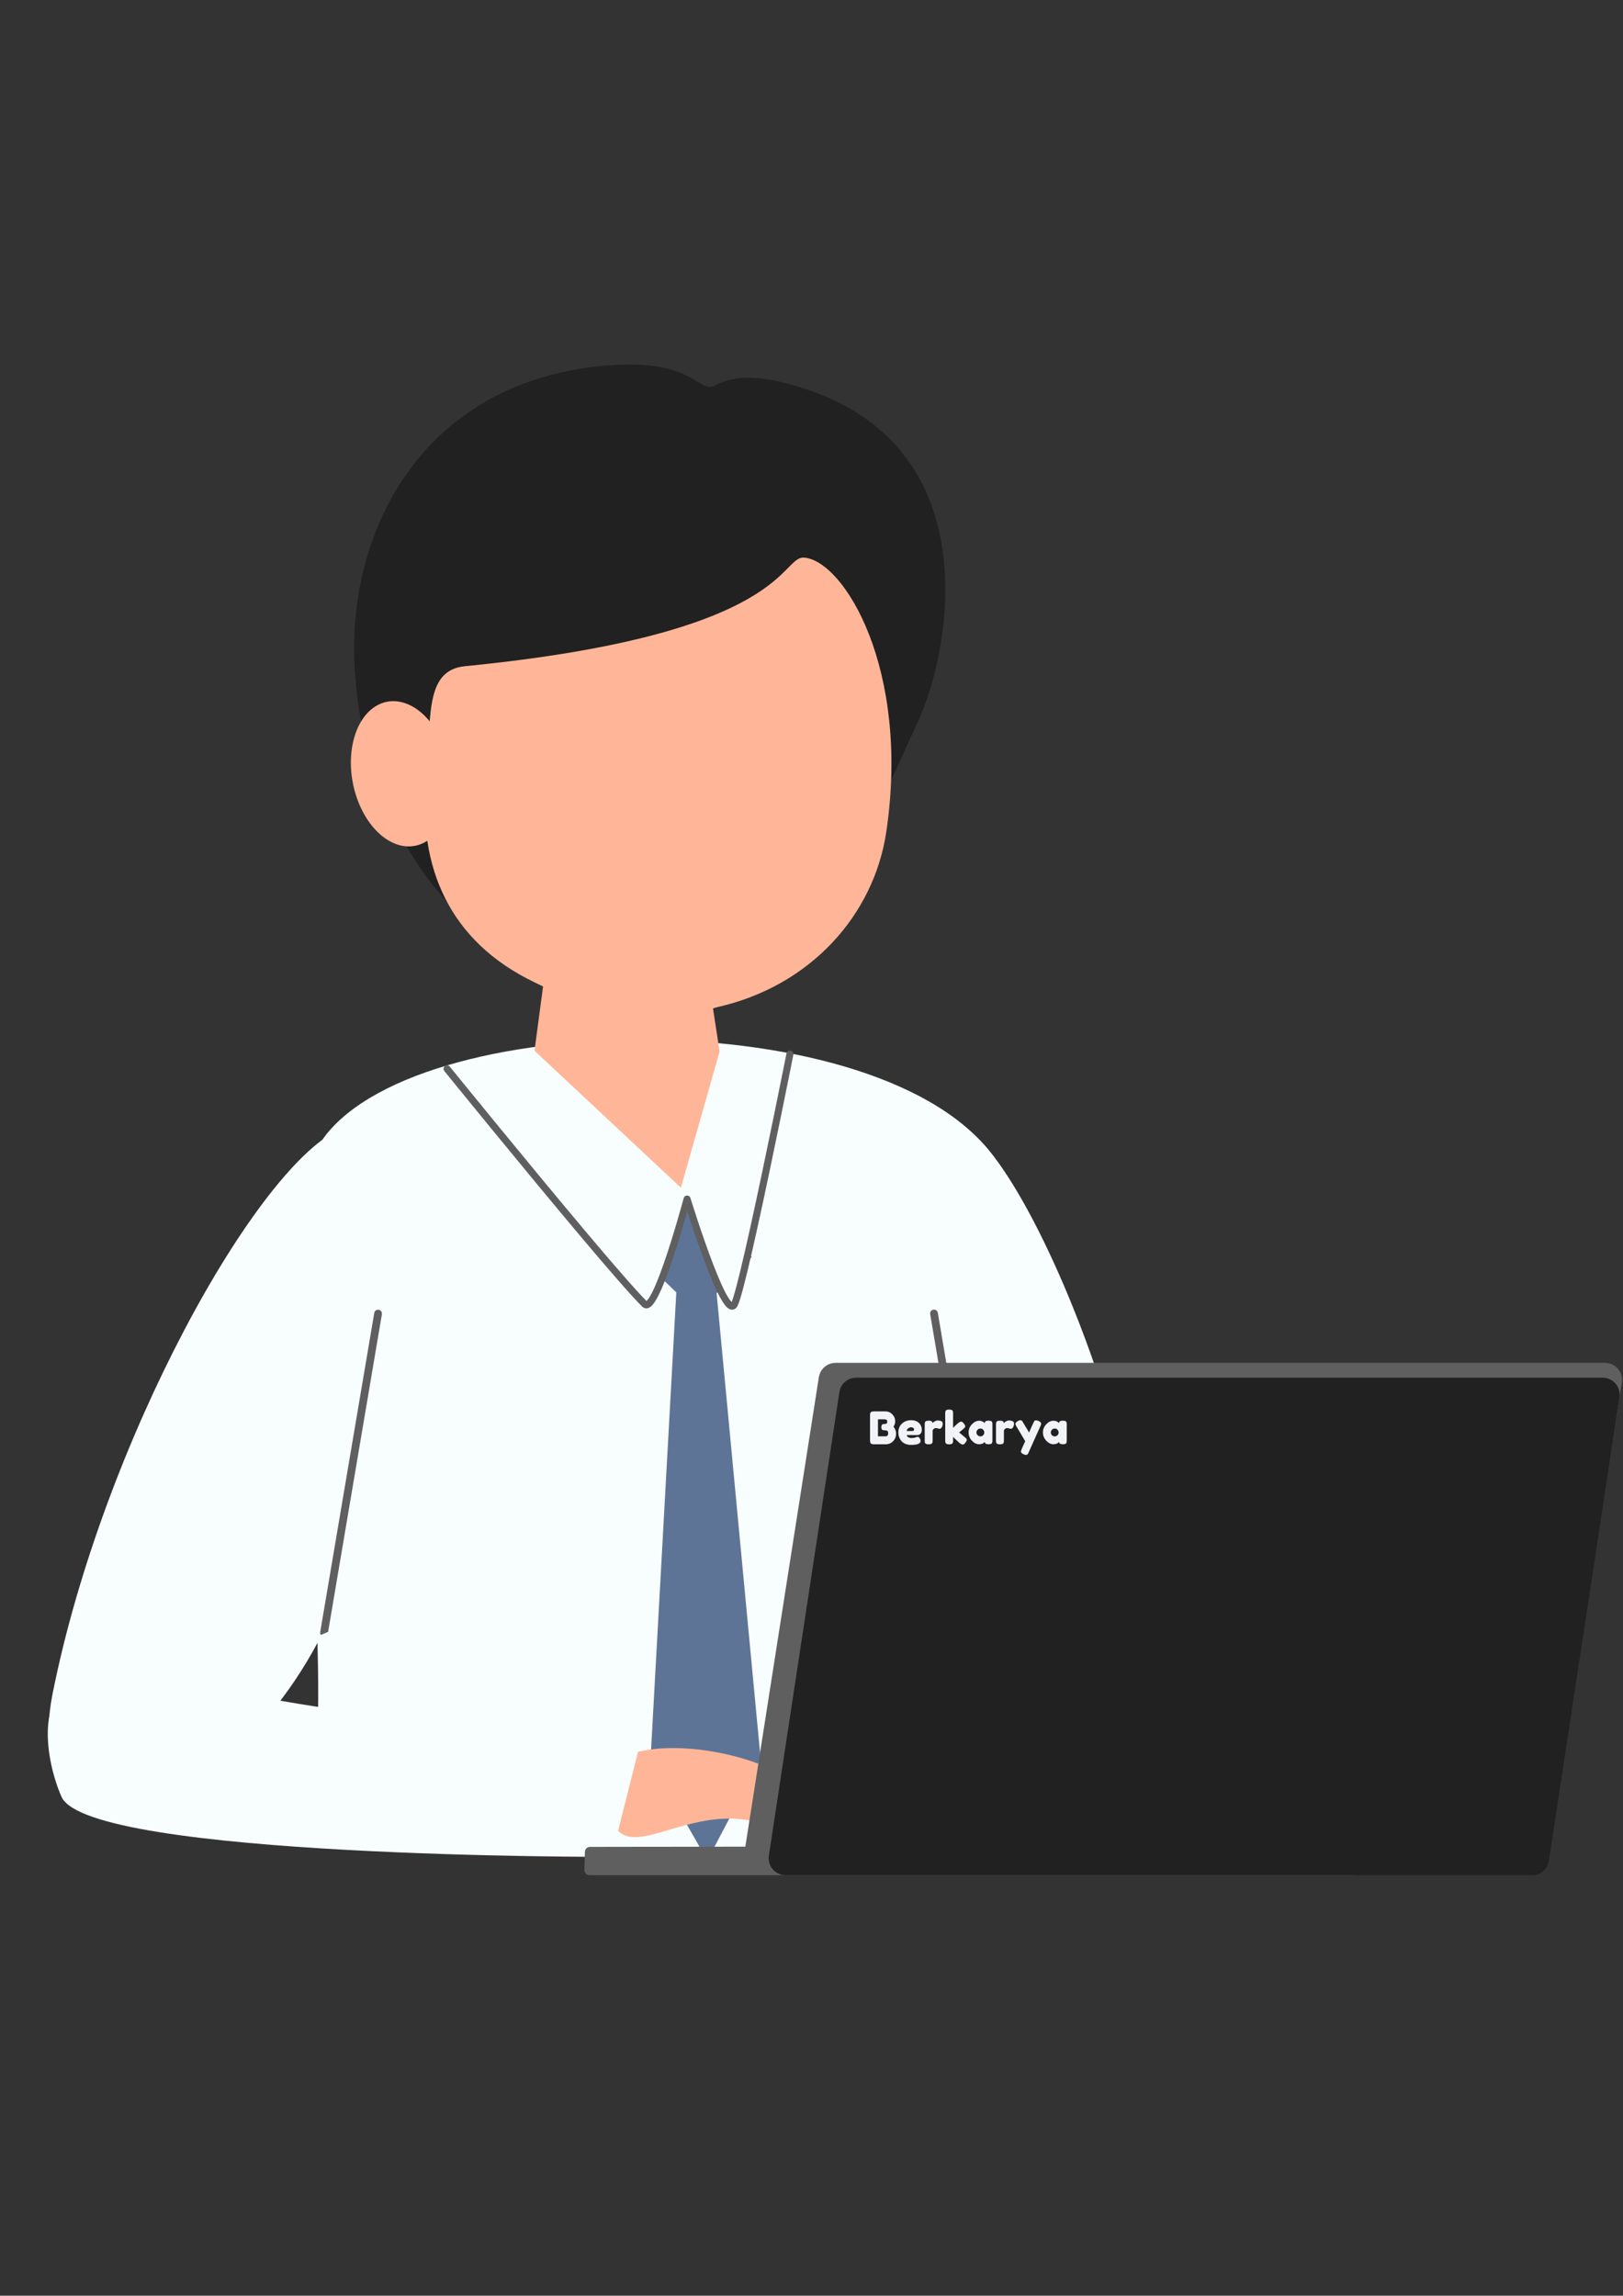 <svg xmlns="http://www.w3.org/2000/svg" xmlns:xlink="http://www.w3.org/1999/xlink" width="1587" zoomAndPan="magnify" viewBox="0 0 1190.25 1683.75" height="2245" preserveAspectRatio="xMidYMid meet" version="1.0"><rect x="0" y="0" width="1190.25" height="1683.75" fill="#333333" stroke="none"/><defs><g/><clipPath id="31abd2128f"><path d="M 545 999 L 1189.5 999 L 1189.5 1365 L 545 1365 Z M 545 999 " clip-rule="nonzero"/></clipPath></defs><path fill="#f8fdfe" d="M 698.406 826.465 C 676.84 833.652 634.723 923.754 671.555 1034.367 C 708.387 1144.98 773.152 1303.777 833.512 1266.48 C 852.992 1254.449 843.453 1123.211 806.621 1012.598 C 769.789 901.984 719.973 819.277 698.406 826.465 Z M 698.406 826.465 " fill-opacity="1" fill-rule="evenodd"/><path fill="#f8fdfe" d="M 718.016 1361.914 L 234.617 1351.051 C 234.617 1351.051 232.66 1282.914 233.164 1260.523 C 236.27 1121.598 202.434 881.023 237.875 833.867 C 311.289 736.164 661.355 734.562 733.801 856.055 C 748.602 880.859 718.016 1361.914 718.016 1361.914 Z M 718.016 1361.914 " fill-opacity="1" fill-rule="evenodd"/><path fill="#f8fdfe" d="M 250.953 827.316 C 294.629 808.992 309.078 989.699 258.48 1144.488 C 193.031 1344.699 12.207 1374.879 38.461 1242.762 C 75.25 1057.668 188.871 853.363 250.953 827.316 Z M 250.953 827.316 " fill-opacity="1" fill-rule="evenodd"/><path fill="#5d7497" d="M 495.977 947.887 L 470.508 923.297 L 510.199 882.164 L 551.312 921.867 L 525.539 948.578 L 557.824 1290.047 L 518.73 1364.461 L 477.02 1291.477 Z M 495.977 947.887 " fill-opacity="1" fill-rule="evenodd"/><path fill="#f8fdfe" d="M 571.352 773.094 C 571.352 773.094 552.188 937.406 540.938 955.133 C 529.695 972.848 503.875 879.41 503.875 879.41 C 503.875 879.41 481.074 964.609 472.785 956.492 C 448.414 932.598 351.91 779.961 351.91 779.961 " fill-opacity="1" fill-rule="evenodd"/><path fill="#5f5f5f" d="M 536.602 954.934 C 536.129 954.469 535.441 953.738 534.934 953 C 531.562 948.145 527.441 938.699 523.352 928.184 C 514.688 905.848 506.34 878.66 506.34 878.66 C 506 877.562 504.98 876.824 503.832 876.844 C 502.684 876.855 501.688 877.641 501.398 878.746 C 501.398 878.746 494.215 905.582 486.457 927.645 C 482.797 938.027 479.051 947.336 475.855 952.125 C 475.316 952.941 474.543 953.75 474.109 954.18 C 466.273 946.387 449.551 927.035 430.164 904.023 C 386.66 852.363 329.852 782.293 329.852 782.293 C 328.957 781.199 327.332 781.02 326.227 781.918 C 325.133 782.812 324.953 784.438 325.848 785.531 C 325.848 785.531 382.703 855.648 426.23 907.332 C 446.168 931.004 463.324 950.82 470.984 958.328 C 471.91 959.234 472.938 959.609 474 959.609 C 475.074 959.609 476.277 959.191 477.504 958.129 C 479.68 956.238 482.355 951.66 485.062 945.48 C 492.117 929.422 500.164 902.168 504.043 888.465 C 508.473 902.266 517.727 930.02 525.441 946.352 C 528.367 952.566 531.188 957.18 533.398 959.078 C 534.68 960.188 535.941 960.594 537 960.574 C 538.117 960.539 539.18 960.109 540.098 959.047 C 540.691 958.34 541.664 956.25 542.715 952.898 C 545.5 944.043 549.953 925.309 554.875 903.141 C 566.934 848.75 581.82 773.59 581.82 773.59 C 582.098 772.199 581.191 770.848 579.797 770.57 C 578.406 770.297 577.047 771.203 576.77 772.594 C 576.77 772.594 561.891 847.676 549.844 902.023 C 544.969 924.004 540.57 942.582 537.809 951.363 C 537.309 952.953 536.922 954.172 536.602 954.934 Z M 536.602 954.934 " fill-opacity="1" fill-rule="evenodd"/><path fill="#ffb698" d="M 527.746 771.254 L 499.328 871.082 L 391.977 770.645 L 411.324 625.754 L 505.375 625.754 Z M 527.746 771.254 " fill-opacity="1" fill-rule="evenodd"/><path fill="#5f5f5f" d="M 274.469 962.941 L 234.828 1197.055 C 234.703 1197.793 234.875 1198.539 235.293 1199.148 L 240.621 1196.863 C 240.621 1196.863 280.07 963.891 280.07 963.891 C 280.336 962.348 279.297 960.879 277.754 960.613 C 276.199 960.352 274.734 961.395 274.469 962.941 Z M 274.469 962.941 " fill-opacity="1" fill-rule="evenodd"/><path fill="#5f5f5f" d="M 687.766 962.887 L 727.406 1196.996 C 727.531 1197.734 727.359 1198.48 726.941 1199.09 L 721.613 1196.805 C 721.613 1196.805 682.164 963.836 682.164 963.836 C 681.898 962.289 682.938 960.82 684.48 960.559 C 686.035 960.297 687.5 961.34 687.766 962.887 Z M 687.766 962.887 " fill-opacity="1" fill-rule="evenodd"/><path fill="#212121" d="M 519.723 283.785 C 526.305 285.016 535.52 267.023 590.766 285.289 C 727.641 330.535 695.176 481.574 673.789 527.855 C 623.602 636.5 583.875 750.105 464.457 734.078 C 345.027 718.055 265.797 613.418 259.965 486.641 C 255.367 386.531 311.867 279.508 443.918 268.184 C 500.332 263.344 509.168 281.809 519.723 283.785 Z M 519.723 283.785 " fill-opacity="1" fill-rule="evenodd"/><path fill="#ffb698" d="M 391.879 720.414 C 436.688 741.965 456.641 754.449 471.738 756.973 C 480.707 758.477 517.809 740.52 526.27 738.609 C 594.02 723.324 641 671.383 650.035 609.715 C 667.496 490.707 619.152 411.824 590.035 408.992 C 571.809 407.223 580.418 465.047 340.996 488.617 C 310.531 491.617 316.66 527.816 312.508 571.156 C 306.289 636.004 329.52 690.43 391.879 720.414 Z M 391.879 720.414 " fill-opacity="1" fill-rule="evenodd"/><path fill="#ffb698" d="M 329.191 559.691 C 329.547 561.414 329.852 563.148 330.094 564.891 C 330.336 566.633 330.523 568.375 330.648 570.117 C 330.777 571.859 330.844 573.594 330.855 575.32 C 330.863 577.047 330.812 578.754 330.703 580.445 C 330.598 582.137 330.43 583.805 330.203 585.449 C 329.977 587.09 329.691 588.699 329.352 590.277 C 329.012 591.855 328.613 593.391 328.164 594.887 C 327.711 596.387 327.203 597.832 326.645 599.234 C 326.086 600.637 325.477 601.984 324.812 603.277 C 324.152 604.57 323.441 605.801 322.688 606.973 C 321.93 608.145 321.129 609.25 320.285 610.289 C 319.438 611.328 318.555 612.297 317.629 613.195 C 316.703 614.094 315.742 614.914 314.746 615.66 C 313.75 616.406 312.723 617.074 311.664 617.66 C 310.609 618.25 309.523 618.758 308.414 619.18 C 307.309 619.605 306.176 619.945 305.027 620.199 C 303.879 620.457 302.715 620.629 301.535 620.715 C 300.355 620.801 299.168 620.801 297.969 620.715 C 296.77 620.629 295.57 620.461 294.367 620.203 C 293.164 619.949 291.961 619.609 290.762 619.188 C 289.562 618.762 288.371 618.258 287.188 617.672 C 286.004 617.082 284.836 616.418 283.68 615.672 C 282.527 614.926 281.391 614.105 280.273 613.207 C 279.16 612.312 278.066 611.344 277 610.305 C 275.934 609.266 274.898 608.164 273.891 606.992 C 272.887 605.82 271.914 604.59 270.977 603.297 C 270.039 602.004 269.145 600.656 268.285 599.258 C 267.426 597.855 266.613 596.406 265.84 594.91 C 265.07 593.414 264.348 591.879 263.672 590.301 C 262.992 588.727 262.367 587.117 261.793 585.473 C 261.215 583.832 260.695 582.164 260.223 580.473 C 259.754 578.781 259.34 577.07 258.984 575.348 C 258.625 573.621 258.324 571.887 258.078 570.145 C 257.836 568.402 257.648 566.66 257.523 564.918 C 257.395 563.176 257.328 561.441 257.316 559.715 C 257.309 557.992 257.359 556.281 257.469 554.59 C 257.578 552.898 257.746 551.23 257.969 549.586 C 258.195 547.945 258.48 546.336 258.82 544.758 C 259.16 543.18 259.559 541.645 260.012 540.148 C 260.461 538.652 260.969 537.203 261.527 535.801 C 262.086 534.398 262.699 533.051 263.359 531.758 C 264.02 530.469 264.73 529.234 265.488 528.062 C 266.242 526.891 267.043 525.785 267.891 524.746 C 268.734 523.707 269.621 522.738 270.543 521.84 C 271.469 520.945 272.43 520.121 273.426 519.375 C 274.422 518.629 275.449 517.961 276.508 517.375 C 277.566 516.785 278.648 516.281 279.758 515.855 C 280.867 515.434 281.996 515.09 283.145 514.836 C 284.297 514.578 285.461 514.406 286.641 514.32 C 287.816 514.234 289.008 514.234 290.203 514.32 C 291.402 514.406 292.602 514.574 293.805 514.832 C 295.012 515.086 296.211 515.426 297.41 515.848 C 298.609 516.273 299.801 516.777 300.984 517.367 C 302.168 517.953 303.336 518.617 304.492 519.363 C 305.648 520.109 306.781 520.93 307.898 521.828 C 309.016 522.723 310.105 523.691 311.172 524.73 C 312.238 525.77 313.273 526.875 314.281 528.043 C 315.289 529.215 316.258 530.445 317.195 531.738 C 318.133 533.031 319.031 534.379 319.887 535.777 C 320.746 537.18 321.559 538.629 322.332 540.125 C 323.102 541.621 323.824 543.156 324.504 544.734 C 325.18 546.309 325.805 547.918 326.383 549.562 C 326.957 551.203 327.48 552.871 327.949 554.562 C 328.418 556.254 328.832 557.965 329.191 559.691 Z M 329.191 559.691 " fill-opacity="1" fill-rule="nonzero"/><path fill="#ffb698" d="M 644.574 1359.754 C 645.562 1357.781 598.113 1306.02 547.129 1290.461 C 496.145 1274.906 446.121 1282.066 445.543 1303.32 C 442.945 1399.168 505.898 1302.234 576.559 1345.727 C 596.316 1357.891 641.195 1366.484 644.574 1359.754 Z M 644.574 1359.754 " fill-opacity="1" fill-rule="evenodd"/><path fill="#f8fdfe" d="M 45.117 1317.871 C 31.859 1288.18 6.359 1180.969 164.656 1238.18 C 206.527 1253.312 468.672 1281.77 468.672 1281.77 L 448.445 1361.898 C 448.445 1361.898 65.242 1362.93 45.117 1317.871 Z M 45.117 1317.871 " fill-opacity="1" fill-rule="evenodd"/><path fill="#5f5f5f" d="M 993.844 1375.324 C 993.844 1375.324 481.828 1375.324 432.293 1375.324 C 431.281 1375.324 430.32 1374.918 429.613 1374.195 C 428.91 1373.473 428.531 1372.492 428.559 1371.484 C 428.668 1367.688 428.82 1361.926 428.93 1358.203 C 428.98 1356.184 430.633 1354.574 432.656 1354.57 C 483.375 1354.484 1048.652 1353.566 1048.652 1353.566 Z M 993.844 1375.324 " fill-opacity="1" fill-rule="evenodd"/><g clip-path="url(#31abd2128f)"><path fill="#5f5f5f" d="M 1134.508 1364.457 L 545.035 1364.457 C 545.035 1364.457 591.156 1069.938 600.523 1010.094 C 601.48 1004.035 606.699 999.559 612.836 999.559 L 1177.094 999.559 C 1180.734 999.559 1184.191 1001.152 1186.559 1003.922 C 1188.926 1006.688 1189.961 1010.355 1189.398 1013.945 C 1178.809 1081.566 1134.508 1364.457 1134.508 1364.457 Z M 1134.508 1364.457 " fill-opacity="1" fill-rule="evenodd"/></g><path fill="#212121" d="M 1135.91 1364.746 C 1134.988 1370.832 1129.762 1375.332 1123.602 1375.332 L 576.164 1375.332 C 572.535 1375.332 569.082 1373.75 566.715 1370.992 C 564.348 1368.242 563.305 1364.59 563.852 1361 C 572.934 1301.289 607.668 1073.02 615.578 1021.023 C 616.5 1014.938 621.73 1010.438 627.891 1010.438 C 698.258 1010.438 1094.27 1010.438 1175.324 1010.438 C 1178.957 1010.438 1182.406 1012.023 1184.766 1014.781 C 1187.133 1017.531 1188.184 1021.184 1187.637 1024.773 C 1178.555 1084.484 1143.824 1312.75 1135.91 1364.746 Z M 1135.91 1364.746 " fill-opacity="1" fill-rule="evenodd"/><g fill="#f1f3f6" fill-opacity="1"><g transform="translate(636.736, 1059.319)"><g><path d="M 18.5 -12.938 C 19.789 -11.395 20.438 -9.672 20.438 -7.766 C 20.395 -5.566 19.645 -3.727 18.188 -2.25 C 16.727 -0.77 14.953 -0.031 12.859 -0.031 L 4.219 -0.031 C 2.676 -0.031 1.773 -0.445 1.516 -1.281 C 1.379 -1.656 1.312 -2.227 1.312 -3 L 1.312 -21.25 C 1.312 -21.781 1.328 -22.164 1.359 -22.406 C 1.398 -22.645 1.504 -22.93 1.672 -23.266 C 1.984 -23.859 2.844 -24.156 4.25 -24.156 L 12.531 -24.156 C 14.551 -24.156 16.242 -23.453 17.609 -22.047 C 19.035 -20.617 19.75 -18.906 19.75 -16.906 C 19.75 -15.457 19.332 -14.133 18.5 -12.938 Z M 14.609 -8.094 C 14.609 -8.625 14.547 -9.039 14.422 -9.344 C 14.305 -9.656 14.109 -9.875 13.828 -10 C 13.379 -10.176 12.758 -10.266 11.969 -10.266 C 11.188 -10.266 10.598 -10.414 10.203 -10.719 C 9.805 -11.031 9.609 -11.66 9.609 -12.609 C 9.609 -13.566 9.812 -14.195 10.219 -14.5 C 10.625 -14.812 11.297 -14.969 12.234 -14.969 C 13.117 -14.969 13.648 -15.195 13.828 -15.656 C 13.891 -15.906 13.922 -16.301 13.922 -16.844 C 13.922 -17.395 13.738 -17.781 13.375 -18 C 13.008 -18.219 12.469 -18.328 11.75 -18.328 L 7.141 -18.328 L 7.141 -5.859 L 12.531 -5.859 C 13.914 -5.859 14.609 -6.602 14.609 -8.094 Z M 14.609 -8.094 "/></g></g></g><g fill="#f1f3f6" fill-opacity="1"><g transform="translate(657.989, 1059.319)"><g><path d="M 18.031 -10.734 C 18.031 -9.391 17.695 -8.395 17.031 -7.75 C 16.363 -7.102 15.625 -6.781 14.812 -6.781 L 7.016 -6.781 C 7.016 -6.164 7.375 -5.648 8.094 -5.234 C 8.82 -4.816 9.547 -4.609 10.266 -4.609 C 11.535 -4.609 12.535 -4.738 13.266 -5 L 13.625 -5.141 C 14.145 -5.379 14.582 -5.5 14.938 -5.5 C 15.645 -5.5 16.25 -5.004 16.75 -4.016 C 17.031 -3.422 17.172 -2.914 17.172 -2.5 C 17.172 -0.551 14.836 0.422 10.172 0.422 C 8.547 0.422 7.102 0.145 5.844 -0.406 C 4.582 -0.969 3.598 -1.707 2.891 -2.625 C 1.516 -4.406 0.828 -6.395 0.828 -8.594 C 0.828 -11.352 1.719 -13.562 3.5 -15.219 C 5.289 -16.875 7.523 -17.703 10.203 -17.703 C 13.254 -17.703 15.488 -16.629 16.906 -14.484 C 17.656 -13.336 18.031 -12.086 18.031 -10.734 Z M 11.094 -9.766 C 11.926 -9.766 12.344 -10.117 12.344 -10.828 C 12.344 -11.328 12.148 -11.727 11.766 -12.031 C 11.379 -12.344 10.828 -12.5 10.109 -12.5 C 9.398 -12.5 8.691 -12.207 7.984 -11.625 C 7.285 -11.051 6.938 -10.43 6.938 -9.766 Z M 11.094 -9.766 "/></g></g></g><g fill="#f1f3f6" fill-opacity="1"><g transform="translate(676.84, 1059.319)"><g><path d="M 13.094 -17.141 C 13.508 -17.016 13.852 -16.789 14.125 -16.469 C 14.406 -16.156 14.547 -15.645 14.547 -14.938 C 14.547 -14.238 14.336 -13.473 13.922 -12.641 C 13.504 -11.805 12.898 -11.391 12.109 -11.391 C 11.711 -11.391 11.332 -11.473 10.969 -11.641 C 10.613 -11.816 10.141 -11.906 9.547 -11.906 C 8.953 -11.906 8.395 -11.695 7.875 -11.281 C 7.363 -10.863 7.109 -10.359 7.109 -9.766 L 7.109 -2.859 C 7.109 -2.359 7.094 -1.977 7.062 -1.719 C 7.031 -1.469 6.926 -1.18 6.75 -0.859 C 6.414 -0.285 5.555 0 4.172 0 C 3.117 0 2.363 -0.188 1.906 -0.562 C 1.551 -0.863 1.352 -1.332 1.312 -1.969 C 1.312 -2.188 1.312 -2.504 1.312 -2.922 L 1.312 -14.484 C 1.312 -14.984 1.328 -15.359 1.359 -15.609 C 1.398 -15.867 1.492 -16.148 1.641 -16.453 C 1.953 -17.047 2.812 -17.344 4.219 -17.344 C 5.531 -17.344 6.352 -17.086 6.688 -16.578 C 6.926 -16.234 7.047 -15.875 7.047 -15.5 C 7.148 -15.656 7.305 -15.844 7.516 -16.062 C 7.723 -16.281 8.164 -16.57 8.844 -16.938 C 9.531 -17.312 10.129 -17.5 10.641 -17.5 C 11.16 -17.5 11.594 -17.473 11.938 -17.422 C 12.289 -17.367 12.676 -17.273 13.094 -17.141 Z M 13.094 -17.141 "/></g></g></g><g fill="#f1f3f6" fill-opacity="1"><g transform="translate(691.875, 1059.319)"><g><path d="M 11.516 -8.688 L 15.891 -5.062 C 16.441 -4.602 16.785 -4.254 16.922 -4.016 C 17.066 -3.773 17.141 -3.547 17.141 -3.328 C 17.141 -2.797 16.801 -2.082 16.125 -1.188 C 15.375 -0.258 14.719 0.203 14.156 0.203 C 13.664 0.203 12.992 -0.113 12.141 -0.75 L 11.812 -0.984 C 11.312 -1.398 10.531 -2.129 9.469 -3.172 C 8.414 -4.211 7.617 -4.953 7.078 -5.391 L 7.078 -2.859 C 7.078 -2.359 7.055 -1.977 7.016 -1.719 C 6.984 -1.469 6.883 -1.18 6.719 -0.859 C 6.426 -0.285 5.578 0 4.172 0 C 2.797 0 1.953 -0.297 1.641 -0.891 C 1.492 -1.211 1.398 -1.5 1.359 -1.75 C 1.328 -2.008 1.312 -2.391 1.312 -2.891 L 1.312 -22.609 C 1.312 -23.109 1.328 -23.484 1.359 -23.734 C 1.398 -23.992 1.492 -24.285 1.641 -24.609 C 1.953 -25.203 2.812 -25.5 4.219 -25.5 C 5.27 -25.5 6.016 -25.312 6.453 -24.938 C 6.828 -24.633 7.023 -24.156 7.047 -23.5 C 7.066 -23.301 7.078 -22.992 7.078 -22.578 L 7.078 -12.141 C 7.473 -12.473 8.066 -13.031 8.859 -13.812 C 9.66 -14.602 10.258 -15.164 10.656 -15.5 L 11.062 -15.766 C 11.82 -16.359 12.477 -16.656 13.031 -16.656 C 13.582 -16.656 14.211 -16.207 14.922 -15.312 C 15.641 -14.426 16 -13.727 16 -13.219 C 16 -12.719 15.594 -12.129 14.781 -11.453 Z M 11.516 -8.688 "/></g></g></g><g fill="#f1f3f6" fill-opacity="1"><g transform="translate(709.509, 1059.319)"><g><path d="M 12.562 -15.5 C 12.695 -16.727 13.566 -17.344 15.172 -17.344 C 16.023 -17.344 16.66 -17.273 17.078 -17.141 C 17.492 -17.016 17.785 -16.785 17.953 -16.453 C 18.117 -16.117 18.219 -15.828 18.25 -15.578 C 18.281 -15.328 18.297 -14.953 18.297 -14.453 L 18.297 -2.922 C 18.297 -2.422 18.281 -2.047 18.25 -1.797 C 18.219 -1.547 18.125 -1.254 17.969 -0.922 C 17.656 -0.348 16.898 -0.062 15.703 -0.062 C 14.516 -0.062 13.719 -0.207 13.312 -0.5 C 12.906 -0.801 12.672 -1.238 12.609 -1.812 C 11.797 -0.645 10.438 -0.062 8.531 -0.062 C 6.633 -0.062 4.875 -0.926 3.25 -2.656 C 1.633 -4.395 0.828 -6.41 0.828 -8.703 C 0.828 -10.992 1.641 -13 3.266 -14.719 C 4.898 -16.445 6.695 -17.312 8.656 -17.312 C 9.395 -17.312 10.07 -17.176 10.688 -16.906 C 11.301 -16.645 11.727 -16.398 11.969 -16.172 C 12.219 -15.941 12.414 -15.719 12.562 -15.5 Z M 6.578 -8.641 C 6.578 -7.922 6.863 -7.27 7.438 -6.688 C 8.008 -6.113 8.703 -5.828 9.516 -5.828 C 10.328 -5.828 11 -6.117 11.531 -6.703 C 12.07 -7.297 12.344 -7.945 12.344 -8.656 C 12.344 -9.375 12.082 -10.039 11.562 -10.656 C 11.051 -11.27 10.359 -11.578 9.484 -11.578 C 8.617 -11.578 7.914 -11.27 7.375 -10.656 C 6.844 -10.039 6.578 -9.367 6.578 -8.641 Z M 6.578 -8.641 "/></g></g></g><g fill="#f1f3f6" fill-opacity="1"><g transform="translate(729.117, 1059.319)"><g><path d="M 13.094 -17.141 C 13.508 -17.016 13.852 -16.789 14.125 -16.469 C 14.406 -16.156 14.547 -15.645 14.547 -14.938 C 14.547 -14.238 14.336 -13.473 13.922 -12.641 C 13.504 -11.805 12.898 -11.391 12.109 -11.391 C 11.711 -11.391 11.332 -11.473 10.969 -11.641 C 10.613 -11.816 10.141 -11.906 9.547 -11.906 C 8.953 -11.906 8.395 -11.695 7.875 -11.281 C 7.363 -10.863 7.109 -10.359 7.109 -9.766 L 7.109 -2.859 C 7.109 -2.359 7.094 -1.977 7.062 -1.719 C 7.031 -1.469 6.926 -1.18 6.75 -0.859 C 6.414 -0.285 5.555 0 4.172 0 C 3.117 0 2.363 -0.188 1.906 -0.562 C 1.551 -0.863 1.352 -1.332 1.312 -1.969 C 1.312 -2.188 1.312 -2.504 1.312 -2.922 L 1.312 -14.484 C 1.312 -14.984 1.328 -15.359 1.359 -15.609 C 1.398 -15.867 1.492 -16.148 1.641 -16.453 C 1.953 -17.047 2.812 -17.344 4.219 -17.344 C 5.531 -17.344 6.352 -17.086 6.688 -16.578 C 6.926 -16.234 7.047 -15.875 7.047 -15.5 C 7.148 -15.656 7.305 -15.844 7.516 -16.062 C 7.723 -16.281 8.164 -16.57 8.844 -16.938 C 9.531 -17.312 10.129 -17.5 10.641 -17.5 C 11.16 -17.5 11.594 -17.473 11.938 -17.422 C 12.289 -17.367 12.676 -17.273 13.094 -17.141 Z M 13.094 -17.141 "/></g></g></g><g fill="#f1f3f6" fill-opacity="1"><g transform="translate(744.152, 1059.319)"><g><path d="M 17.438 -17.141 C 18.727 -16.566 19.375 -15.879 19.375 -15.078 C 19.375 -14.68 19.285 -14.305 19.109 -13.953 C 18.941 -13.598 18.859 -13.41 18.859 -13.391 L 10.234 5.891 C 10.055 6.305 9.906 6.625 9.781 6.844 C 9.664 7.062 9.473 7.27 9.203 7.469 C 8.941 7.664 8.613 7.766 8.219 7.766 C 7.832 7.766 7.254 7.598 6.484 7.266 C 5.191 6.703 4.547 6.023 4.547 5.234 C 4.547 4.703 5.598 2.191 7.703 -2.297 L 1.156 -13.328 C 0.719 -14.047 0.5 -14.582 0.5 -14.938 C 0.5 -15.645 1.086 -16.348 2.266 -17.047 C 3.016 -17.484 3.598 -17.703 4.016 -17.703 C 4.43 -17.703 4.77 -17.613 5.031 -17.438 C 5.289 -17.258 5.484 -17.078 5.609 -16.891 C 5.734 -16.711 6.336 -15.695 7.422 -13.844 C 8.504 -11.988 9.539 -10.258 10.531 -8.656 C 10.633 -9.008 11.223 -10.363 12.297 -12.719 C 13.379 -15.07 13.957 -16.328 14.031 -16.484 C 14.113 -16.641 14.238 -16.828 14.406 -17.047 C 14.695 -17.422 15.098 -17.609 15.609 -17.609 C 16.129 -17.609 16.738 -17.453 17.438 -17.141 Z M 17.438 -17.141 "/></g></g></g><g fill="#f1f3f6" fill-opacity="1"><g transform="translate(764.023, 1059.319)"><g><path d="M 12.562 -15.5 C 12.695 -16.727 13.566 -17.344 15.172 -17.344 C 16.023 -17.344 16.66 -17.273 17.078 -17.141 C 17.492 -17.016 17.785 -16.785 17.953 -16.453 C 18.117 -16.117 18.219 -15.828 18.25 -15.578 C 18.281 -15.328 18.297 -14.953 18.297 -14.453 L 18.297 -2.922 C 18.297 -2.422 18.281 -2.047 18.25 -1.797 C 18.219 -1.547 18.125 -1.254 17.969 -0.922 C 17.656 -0.348 16.898 -0.062 15.703 -0.062 C 14.516 -0.062 13.719 -0.207 13.312 -0.5 C 12.906 -0.801 12.672 -1.238 12.609 -1.812 C 11.797 -0.645 10.438 -0.062 8.531 -0.062 C 6.633 -0.062 4.875 -0.926 3.25 -2.656 C 1.633 -4.395 0.828 -6.41 0.828 -8.703 C 0.828 -10.992 1.641 -13 3.266 -14.719 C 4.898 -16.445 6.695 -17.312 8.656 -17.312 C 9.395 -17.312 10.07 -17.176 10.688 -16.906 C 11.301 -16.645 11.727 -16.398 11.969 -16.172 C 12.219 -15.941 12.414 -15.719 12.562 -15.5 Z M 6.578 -8.641 C 6.578 -7.922 6.863 -7.27 7.438 -6.688 C 8.008 -6.113 8.703 -5.828 9.516 -5.828 C 10.328 -5.828 11 -6.117 11.531 -6.703 C 12.07 -7.297 12.344 -7.945 12.344 -8.656 C 12.344 -9.375 12.082 -10.039 11.562 -10.656 C 11.051 -11.27 10.359 -11.578 9.484 -11.578 C 8.617 -11.578 7.914 -11.27 7.375 -10.656 C 6.844 -10.039 6.578 -9.367 6.578 -8.641 Z M 6.578 -8.641 "/></g></g></g></svg>